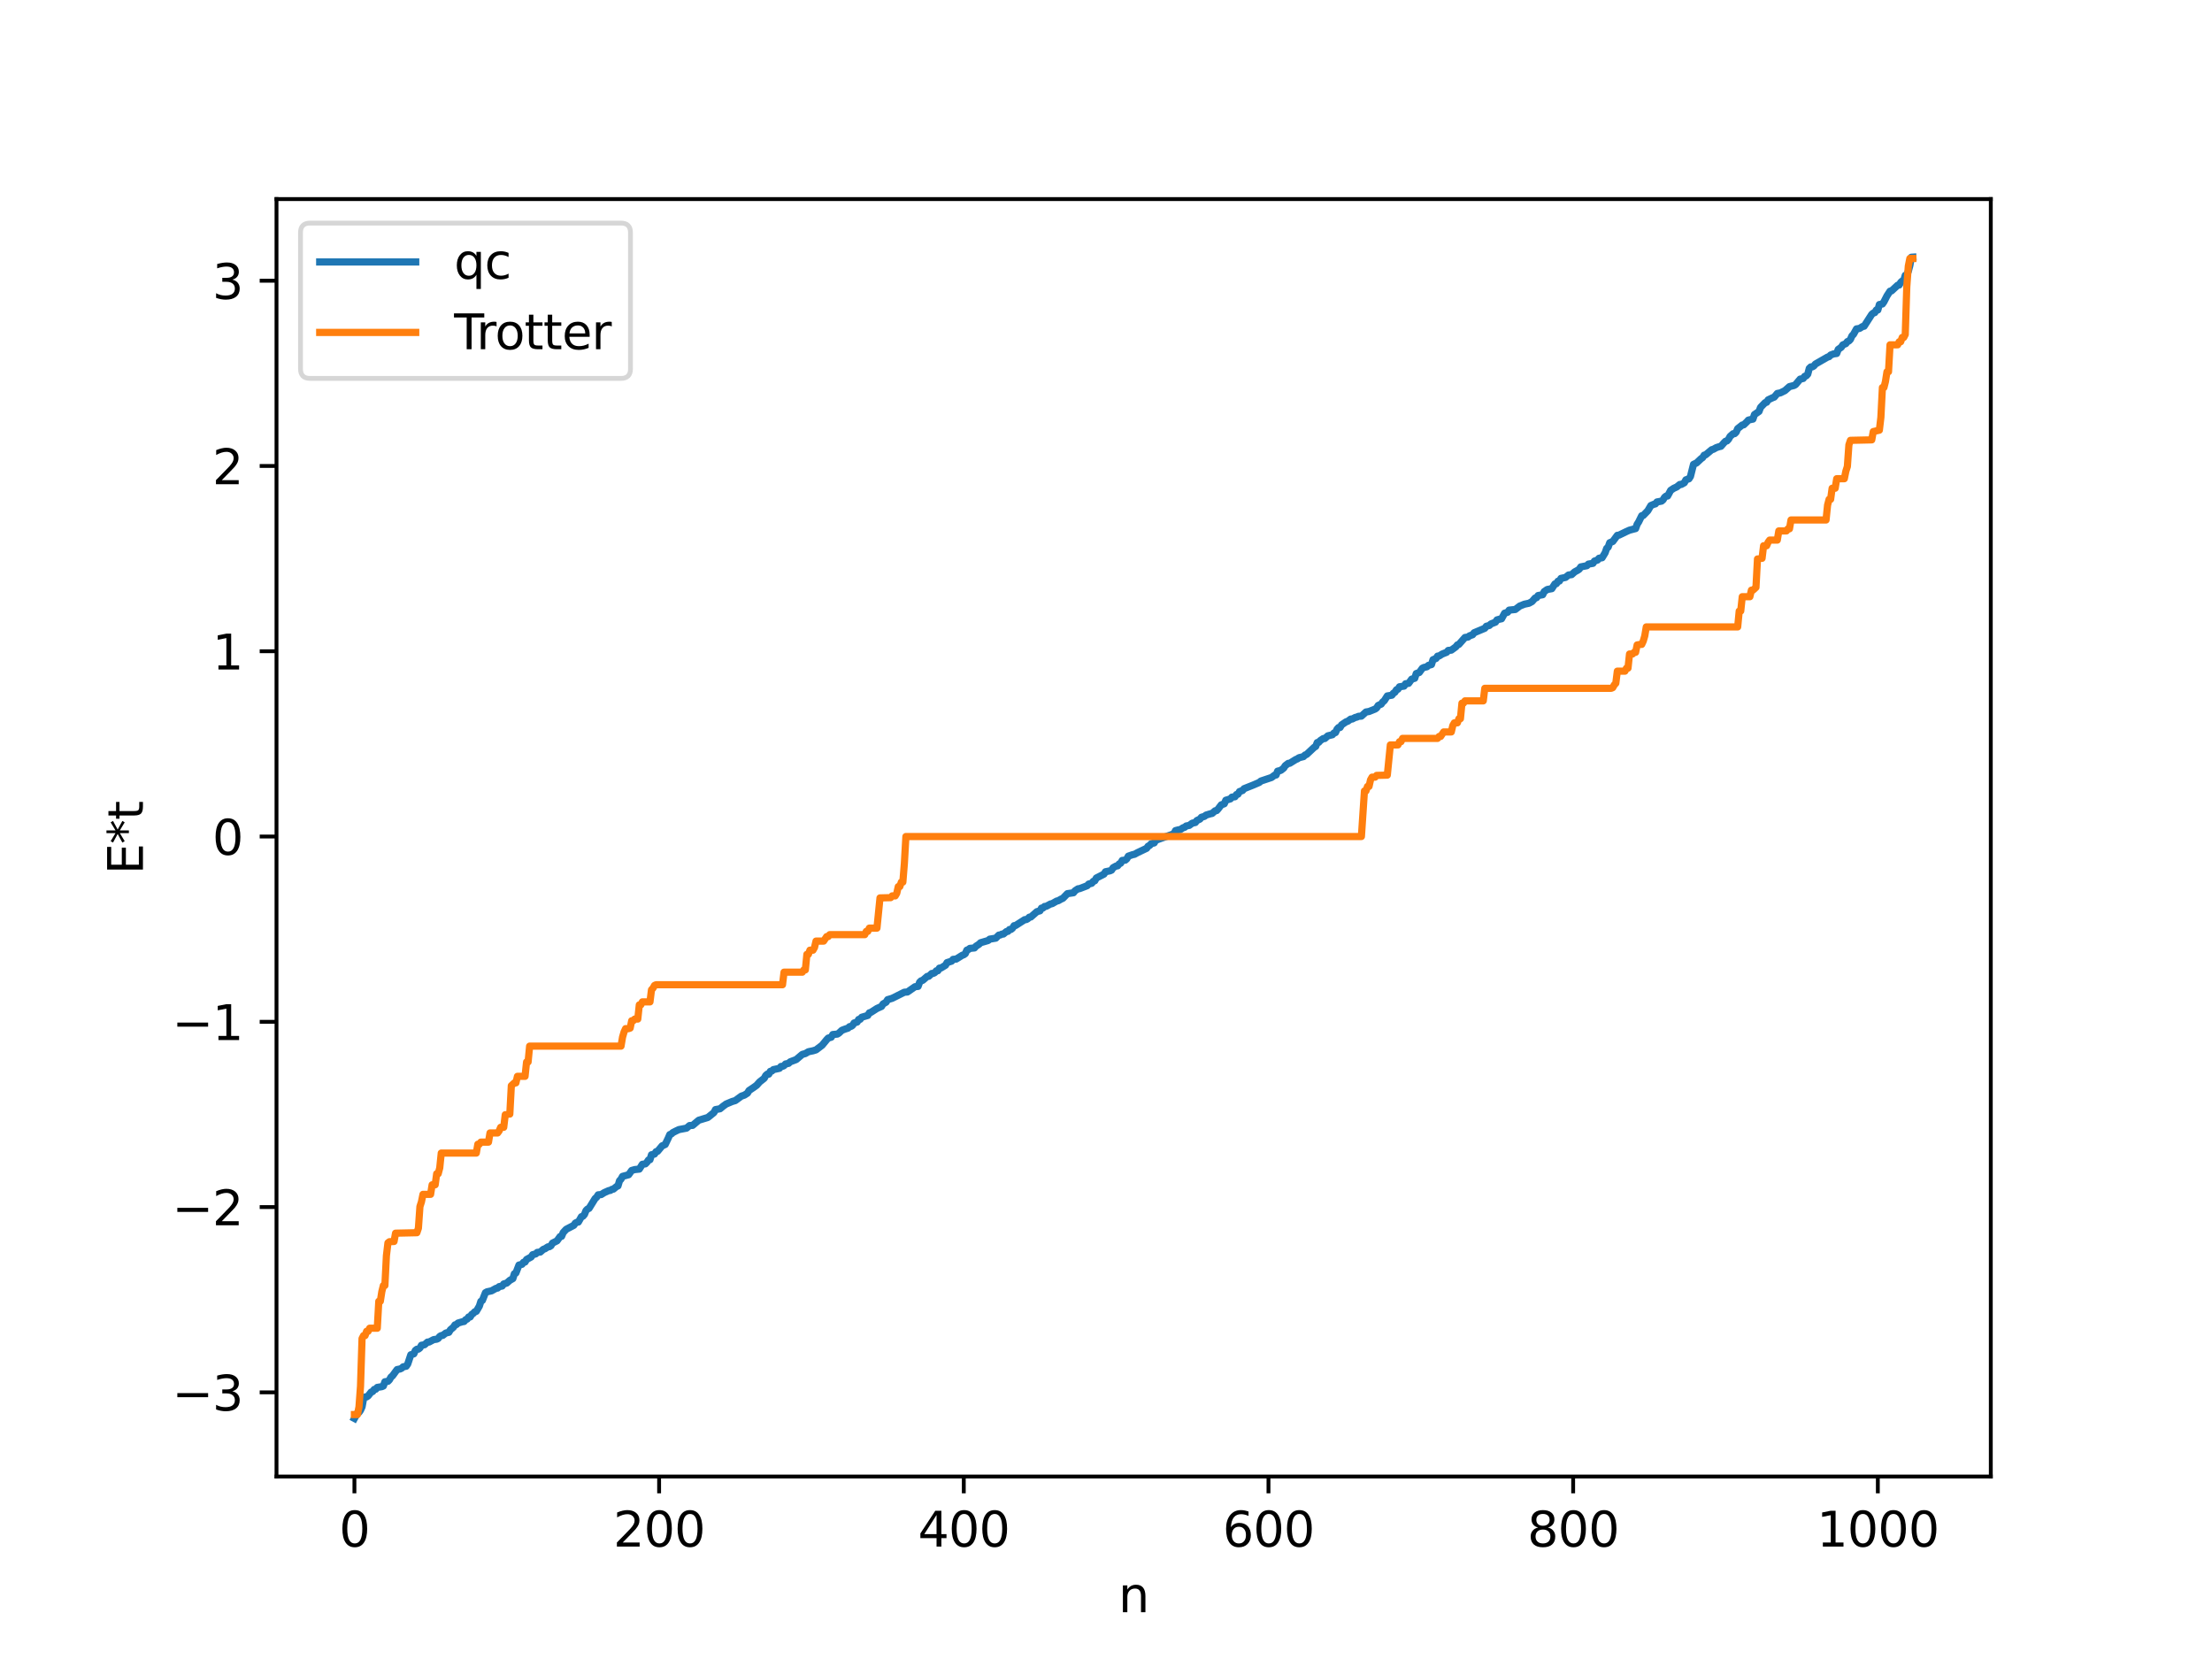 <?xml version="1.0" encoding="utf-8" standalone="no"?>
<!DOCTYPE svg PUBLIC "-//W3C//DTD SVG 1.1//EN"
  "http://www.w3.org/Graphics/SVG/1.1/DTD/svg11.dtd">
<svg xmlns:xlink="http://www.w3.org/1999/xlink" width="460.8pt" height="345.6pt" viewBox="0 0 460.8 345.6" xmlns="http://www.w3.org/2000/svg" version="1.1">
 <defs>
  <style type="text/css">*{stroke-linejoin: round; stroke-linecap: butt}</style>
 </defs>
 <g id="figure_1">
  <g id="patch_1">
   <path d="M 0 345.6 
L 460.8 345.6 
L 460.8 0 
L 0 0 
z
" style="fill: #ffffff"/>
  </g>
  <g id="axes_1">
   <g id="patch_2">
    <path d="M 57.6 307.584 
L 414.72 307.584 
L 414.72 41.472 
L 57.6 41.472 
z
" style="fill: #ffffff"/>
   </g>
   <g id="matplotlib.axis_1">
    <g id="xtick_1">
     <g id="line2d_1">
      <defs>
       <path id="ma64154d3a2" d="M 0 0 
L 0 3.5 
" style="stroke: #000000; stroke-width: 0.8"/>
      </defs>
      <g>
       <use xlink:href="#ma64154d3a2" x="73.833" y="307.584" style="stroke: #000000; stroke-width: 0.8"/>
      </g>
     </g>
     <g id="text_1">
      <!-- 0 -->
      <g transform="translate(70.651 322.182) scale(0.1 -0.1)">
       <defs>
        <path id="DejaVuSans-30" d="M 2034 4250 
Q 1547 4250 1301 3770 
Q 1056 3291 1056 2328 
Q 1056 1369 1301 889 
Q 1547 409 2034 409 
Q 2525 409 2770 889 
Q 3016 1369 3016 2328 
Q 3016 3291 2770 3770 
Q 2525 4250 2034 4250 
z
M 2034 4750 
Q 2819 4750 3233 4129 
Q 3647 3509 3647 2328 
Q 3647 1150 3233 529 
Q 2819 -91 2034 -91 
Q 1250 -91 836 529 
Q 422 1150 422 2328 
Q 422 3509 836 4129 
Q 1250 4750 2034 4750 
z
" transform="scale(0.016)"/>
       </defs>
       <use xlink:href="#DejaVuSans-30"/>
      </g>
     </g>
    </g>
    <g id="xtick_2">
     <g id="line2d_2">
      <g>
       <use xlink:href="#ma64154d3a2" x="137.304" y="307.584" style="stroke: #000000; stroke-width: 0.8"/>
      </g>
     </g>
     <g id="text_2">
      <!-- 200 -->
      <g transform="translate(127.76 322.182) scale(0.1 -0.1)">
       <defs>
        <path id="DejaVuSans-32" d="M 1228 531 
L 3431 531 
L 3431 0 
L 469 0 
L 469 531 
Q 828 903 1448 1529 
Q 2069 2156 2228 2338 
Q 2531 2678 2651 2914 
Q 2772 3150 2772 3378 
Q 2772 3750 2511 3984 
Q 2250 4219 1831 4219 
Q 1534 4219 1204 4116 
Q 875 4013 500 3803 
L 500 4441 
Q 881 4594 1212 4672 
Q 1544 4750 1819 4750 
Q 2544 4750 2975 4387 
Q 3406 4025 3406 3419 
Q 3406 3131 3298 2873 
Q 3191 2616 2906 2266 
Q 2828 2175 2409 1742 
Q 1991 1309 1228 531 
z
" transform="scale(0.016)"/>
       </defs>
       <use xlink:href="#DejaVuSans-32"/>
       <use xlink:href="#DejaVuSans-30" x="63.623"/>
       <use xlink:href="#DejaVuSans-30" x="127.246"/>
      </g>
     </g>
    </g>
    <g id="xtick_3">
     <g id="line2d_3">
      <g>
       <use xlink:href="#ma64154d3a2" x="200.775" y="307.584" style="stroke: #000000; stroke-width: 0.8"/>
      </g>
     </g>
     <g id="text_3">
      <!-- 400 -->
      <g transform="translate(191.231 322.182) scale(0.1 -0.1)">
       <defs>
        <path id="DejaVuSans-34" d="M 2419 4116 
L 825 1625 
L 2419 1625 
L 2419 4116 
z
M 2253 4666 
L 3047 4666 
L 3047 1625 
L 3713 1625 
L 3713 1100 
L 3047 1100 
L 3047 0 
L 2419 0 
L 2419 1100 
L 313 1100 
L 313 1709 
L 2253 4666 
z
" transform="scale(0.016)"/>
       </defs>
       <use xlink:href="#DejaVuSans-34"/>
       <use xlink:href="#DejaVuSans-30" x="63.623"/>
       <use xlink:href="#DejaVuSans-30" x="127.246"/>
      </g>
     </g>
    </g>
    <g id="xtick_4">
     <g id="line2d_4">
      <g>
       <use xlink:href="#ma64154d3a2" x="264.246" y="307.584" style="stroke: #000000; stroke-width: 0.8"/>
      </g>
     </g>
     <g id="text_4">
      <!-- 600 -->
      <g transform="translate(254.702 322.182) scale(0.1 -0.1)">
       <defs>
        <path id="DejaVuSans-36" d="M 2113 2584 
Q 1688 2584 1439 2293 
Q 1191 2003 1191 1497 
Q 1191 994 1439 701 
Q 1688 409 2113 409 
Q 2538 409 2786 701 
Q 3034 994 3034 1497 
Q 3034 2003 2786 2293 
Q 2538 2584 2113 2584 
z
M 3366 4563 
L 3366 3988 
Q 3128 4100 2886 4159 
Q 2644 4219 2406 4219 
Q 1781 4219 1451 3797 
Q 1122 3375 1075 2522 
Q 1259 2794 1537 2939 
Q 1816 3084 2150 3084 
Q 2853 3084 3261 2657 
Q 3669 2231 3669 1497 
Q 3669 778 3244 343 
Q 2819 -91 2113 -91 
Q 1303 -91 875 529 
Q 447 1150 447 2328 
Q 447 3434 972 4092 
Q 1497 4750 2381 4750 
Q 2619 4750 2861 4703 
Q 3103 4656 3366 4563 
z
" transform="scale(0.016)"/>
       </defs>
       <use xlink:href="#DejaVuSans-36"/>
       <use xlink:href="#DejaVuSans-30" x="63.623"/>
       <use xlink:href="#DejaVuSans-30" x="127.246"/>
      </g>
     </g>
    </g>
    <g id="xtick_5">
     <g id="line2d_5">
      <g>
       <use xlink:href="#ma64154d3a2" x="327.717" y="307.584" style="stroke: #000000; stroke-width: 0.8"/>
      </g>
     </g>
     <g id="text_5">
      <!-- 800 -->
      <g transform="translate(318.173 322.182) scale(0.1 -0.1)">
       <defs>
        <path id="DejaVuSans-38" d="M 2034 2216 
Q 1584 2216 1326 1975 
Q 1069 1734 1069 1313 
Q 1069 891 1326 650 
Q 1584 409 2034 409 
Q 2484 409 2743 651 
Q 3003 894 3003 1313 
Q 3003 1734 2745 1975 
Q 2488 2216 2034 2216 
z
M 1403 2484 
Q 997 2584 770 2862 
Q 544 3141 544 3541 
Q 544 4100 942 4425 
Q 1341 4750 2034 4750 
Q 2731 4750 3128 4425 
Q 3525 4100 3525 3541 
Q 3525 3141 3298 2862 
Q 3072 2584 2669 2484 
Q 3125 2378 3379 2068 
Q 3634 1759 3634 1313 
Q 3634 634 3220 271 
Q 2806 -91 2034 -91 
Q 1263 -91 848 271 
Q 434 634 434 1313 
Q 434 1759 690 2068 
Q 947 2378 1403 2484 
z
M 1172 3481 
Q 1172 3119 1398 2916 
Q 1625 2713 2034 2713 
Q 2441 2713 2670 2916 
Q 2900 3119 2900 3481 
Q 2900 3844 2670 4047 
Q 2441 4250 2034 4250 
Q 1625 4250 1398 4047 
Q 1172 3844 1172 3481 
z
" transform="scale(0.016)"/>
       </defs>
       <use xlink:href="#DejaVuSans-38"/>
       <use xlink:href="#DejaVuSans-30" x="63.623"/>
       <use xlink:href="#DejaVuSans-30" x="127.246"/>
      </g>
     </g>
    </g>
    <g id="xtick_6">
     <g id="line2d_6">
      <g>
       <use xlink:href="#ma64154d3a2" x="391.188" y="307.584" style="stroke: #000000; stroke-width: 0.8"/>
      </g>
     </g>
     <g id="text_6">
      <!-- 1000 -->
      <g transform="translate(378.463 322.182) scale(0.1 -0.1)">
       <defs>
        <path id="DejaVuSans-31" d="M 794 531 
L 1825 531 
L 1825 4091 
L 703 3866 
L 703 4441 
L 1819 4666 
L 2450 4666 
L 2450 531 
L 3481 531 
L 3481 0 
L 794 0 
L 794 531 
z
" transform="scale(0.016)"/>
       </defs>
       <use xlink:href="#DejaVuSans-31"/>
       <use xlink:href="#DejaVuSans-30" x="63.623"/>
       <use xlink:href="#DejaVuSans-30" x="127.246"/>
       <use xlink:href="#DejaVuSans-30" x="190.869"/>
      </g>
     </g>
    </g>
    <g id="text_7">
     <!-- n -->
     <g transform="translate(232.991 335.861) scale(0.1 -0.1)">
      <defs>
       <path id="DejaVuSans-6e" d="M 3513 2113 
L 3513 0 
L 2938 0 
L 2938 2094 
Q 2938 2591 2744 2837 
Q 2550 3084 2163 3084 
Q 1697 3084 1428 2787 
Q 1159 2491 1159 1978 
L 1159 0 
L 581 0 
L 581 3500 
L 1159 3500 
L 1159 2956 
Q 1366 3272 1645 3428 
Q 1925 3584 2291 3584 
Q 2894 3584 3203 3211 
Q 3513 2838 3513 2113 
z
" transform="scale(0.016)"/>
      </defs>
      <use xlink:href="#DejaVuSans-6e"/>
     </g>
    </g>
   </g>
   <g id="matplotlib.axis_2">
    <g id="ytick_1">
     <g id="line2d_7">
      <defs>
       <path id="m73f077dd04" d="M 0 0 
L -3.5 0 
" style="stroke: #000000; stroke-width: 0.8"/>
      </defs>
      <g>
       <use xlink:href="#m73f077dd04" x="57.6" y="290.047" style="stroke: #000000; stroke-width: 0.8"/>
      </g>
     </g>
     <g id="text_8">
      <!-- −3 -->
      <g transform="translate(35.858 293.846) scale(0.1 -0.1)">
       <defs>
        <path id="DejaVuSans-2212" d="M 678 2272 
L 4684 2272 
L 4684 1741 
L 678 1741 
L 678 2272 
z
" transform="scale(0.016)"/>
        <path id="DejaVuSans-33" d="M 2597 2516 
Q 3050 2419 3304 2112 
Q 3559 1806 3559 1356 
Q 3559 666 3084 287 
Q 2609 -91 1734 -91 
Q 1441 -91 1130 -33 
Q 819 25 488 141 
L 488 750 
Q 750 597 1062 519 
Q 1375 441 1716 441 
Q 2309 441 2620 675 
Q 2931 909 2931 1356 
Q 2931 1769 2642 2001 
Q 2353 2234 1838 2234 
L 1294 2234 
L 1294 2753 
L 1863 2753 
Q 2328 2753 2575 2939 
Q 2822 3125 2822 3475 
Q 2822 3834 2567 4026 
Q 2313 4219 1838 4219 
Q 1578 4219 1281 4162 
Q 984 4106 628 3988 
L 628 4550 
Q 988 4650 1302 4700 
Q 1616 4750 1894 4750 
Q 2613 4750 3031 4423 
Q 3450 4097 3450 3541 
Q 3450 3153 3228 2886 
Q 3006 2619 2597 2516 
z
" transform="scale(0.016)"/>
       </defs>
       <use xlink:href="#DejaVuSans-2212"/>
       <use xlink:href="#DejaVuSans-33" x="83.789"/>
      </g>
     </g>
    </g>
    <g id="ytick_2">
     <g id="line2d_8">
      <g>
       <use xlink:href="#m73f077dd04" x="57.6" y="251.452" style="stroke: #000000; stroke-width: 0.8"/>
      </g>
     </g>
     <g id="text_9">
      <!-- −2 -->
      <g transform="translate(35.858 255.251) scale(0.1 -0.1)">
       <use xlink:href="#DejaVuSans-2212"/>
       <use xlink:href="#DejaVuSans-32" x="83.789"/>
      </g>
     </g>
    </g>
    <g id="ytick_3">
     <g id="line2d_9">
      <g>
       <use xlink:href="#m73f077dd04" x="57.6" y="212.858" style="stroke: #000000; stroke-width: 0.8"/>
      </g>
     </g>
     <g id="text_10">
      <!-- −1 -->
      <g transform="translate(35.858 216.657) scale(0.1 -0.1)">
       <use xlink:href="#DejaVuSans-2212"/>
       <use xlink:href="#DejaVuSans-31" x="83.789"/>
      </g>
     </g>
    </g>
    <g id="ytick_4">
     <g id="line2d_10">
      <g>
       <use xlink:href="#m73f077dd04" x="57.6" y="174.263" style="stroke: #000000; stroke-width: 0.8"/>
      </g>
     </g>
     <g id="text_11">
      <!-- 0 -->
      <g transform="translate(44.237 178.062) scale(0.1 -0.1)">
       <use xlink:href="#DejaVuSans-30"/>
      </g>
     </g>
    </g>
    <g id="ytick_5">
     <g id="line2d_11">
      <g>
       <use xlink:href="#m73f077dd04" x="57.6" y="135.668" style="stroke: #000000; stroke-width: 0.8"/>
      </g>
     </g>
     <g id="text_12">
      <!-- 1 -->
      <g transform="translate(44.237 139.468) scale(0.1 -0.1)">
       <use xlink:href="#DejaVuSans-31"/>
      </g>
     </g>
    </g>
    <g id="ytick_6">
     <g id="line2d_12">
      <g>
       <use xlink:href="#m73f077dd04" x="57.6" y="97.074" style="stroke: #000000; stroke-width: 0.8"/>
      </g>
     </g>
     <g id="text_13">
      <!-- 2 -->
      <g transform="translate(44.237 100.873) scale(0.1 -0.1)">
       <use xlink:href="#DejaVuSans-32"/>
      </g>
     </g>
    </g>
    <g id="ytick_7">
     <g id="line2d_13">
      <g>
       <use xlink:href="#m73f077dd04" x="57.6" y="58.479" style="stroke: #000000; stroke-width: 0.8"/>
      </g>
     </g>
     <g id="text_14">
      <!-- 3 -->
      <g transform="translate(44.237 62.279) scale(0.1 -0.1)">
       <use xlink:href="#DejaVuSans-33"/>
      </g>
     </g>
    </g>
    <g id="text_15">
     <!-- E*t -->
     <g transform="translate(29.778 182.148) rotate(-90) scale(0.1 -0.1)">
      <defs>
       <path id="DejaVuSans-45" d="M 628 4666 
L 3578 4666 
L 3578 4134 
L 1259 4134 
L 1259 2753 
L 3481 2753 
L 3481 2222 
L 1259 2222 
L 1259 531 
L 3634 531 
L 3634 0 
L 628 0 
L 628 4666 
z
" transform="scale(0.016)"/>
       <path id="DejaVuSans-2a" d="M 3009 3897 
L 1888 3291 
L 3009 2681 
L 2828 2375 
L 1778 3009 
L 1778 1831 
L 1422 1831 
L 1422 3009 
L 372 2375 
L 191 2681 
L 1313 3291 
L 191 3897 
L 372 4206 
L 1422 3572 
L 1422 4750 
L 1778 4750 
L 1778 3572 
L 2828 4206 
L 3009 3897 
z
" transform="scale(0.016)"/>
       <path id="DejaVuSans-74" d="M 1172 4494 
L 1172 3500 
L 2356 3500 
L 2356 3053 
L 1172 3053 
L 1172 1153 
Q 1172 725 1289 603 
Q 1406 481 1766 481 
L 2356 481 
L 2356 0 
L 1766 0 
Q 1100 0 847 248 
Q 594 497 594 1153 
L 594 3053 
L 172 3053 
L 172 3500 
L 594 3500 
L 594 4494 
L 1172 4494 
z
" transform="scale(0.016)"/>
      </defs>
      <use xlink:href="#DejaVuSans-45"/>
      <use xlink:href="#DejaVuSans-2a" x="63.184"/>
      <use xlink:href="#DejaVuSans-74" x="113.184"/>
     </g>
    </g>
   </g>
   <g id="line2d_14">
    <path d="M 73.833 295.488 
L 74.467 294.331 
L 74.785 294.226 
L 75.102 293.772 
L 75.42 293.078 
L 75.737 291.365 
L 76.054 291.01 
L 76.372 291.003 
L 76.689 290.785 
L 77.324 289.989 
L 77.641 289.882 
L 77.958 289.443 
L 78.276 289.401 
L 78.593 289.024 
L 79.545 288.866 
L 79.862 288.729 
L 80.18 287.846 
L 80.815 287.759 
L 81.132 287.436 
L 81.449 286.871 
L 81.767 286.614 
L 82.719 285.309 
L 83.353 285.177 
L 83.671 285.027 
L 83.988 284.732 
L 84.623 284.61 
L 84.94 284.146 
L 85.575 282.227 
L 86.21 282.028 
L 86.527 281.317 
L 86.844 281.074 
L 87.162 281.046 
L 87.479 280.81 
L 87.796 280.241 
L 88.431 280.134 
L 89.066 279.576 
L 89.383 279.573 
L 90.335 279.067 
L 90.97 278.977 
L 91.287 278.819 
L 91.605 278.404 
L 91.922 278.219 
L 92.239 278.189 
L 92.874 277.693 
L 93.509 277.547 
L 93.826 277.015 
L 94.461 276.48 
L 94.778 275.995 
L 95.096 275.919 
L 95.413 275.616 
L 96.365 275.336 
L 96.682 275.289 
L 97 274.918 
L 97.317 274.79 
L 97.634 274.345 
L 97.952 274.342 
L 98.269 273.818 
L 98.586 273.612 
L 98.904 273.265 
L 99.221 273.176 
L 99.856 272.093 
L 100.173 271.101 
L 100.491 270.897 
L 101.125 269.291 
L 101.443 269.11 
L 102.395 268.903 
L 103.347 268.375 
L 103.664 268.329 
L 103.981 268.029 
L 104.616 267.903 
L 104.934 267.47 
L 105.568 267.285 
L 106.203 266.718 
L 106.838 266.355 
L 107.155 265.338 
L 107.472 265.186 
L 108.107 263.535 
L 108.742 263.378 
L 109.059 262.957 
L 109.377 262.905 
L 109.694 262.372 
L 110.646 261.853 
L 110.963 261.374 
L 111.598 261.215 
L 111.915 260.897 
L 112.55 260.827 
L 113.185 260.253 
L 113.502 260.157 
L 114.137 259.743 
L 114.454 259.708 
L 114.772 259.506 
L 115.089 258.964 
L 116.041 258.484 
L 116.676 257.6 
L 116.993 257.552 
L 117.31 256.78 
L 117.945 256.09 
L 119.532 255.257 
L 119.849 254.798 
L 120.167 254.622 
L 120.484 254.578 
L 121.119 253.461 
L 121.436 253.359 
L 121.753 252.993 
L 122.071 252.189 
L 122.388 251.867 
L 122.705 251.73 
L 123.975 249.672 
L 124.292 249.403 
L 124.61 248.905 
L 125.244 248.848 
L 125.879 248.446 
L 126.831 248.02 
L 127.148 247.983 
L 127.466 247.766 
L 127.783 247.717 
L 128.418 247.187 
L 128.735 247.049 
L 129.053 245.983 
L 129.37 245.633 
L 129.687 245.06 
L 130.957 244.721 
L 131.591 243.83 
L 132.226 243.645 
L 133.178 243.545 
L 133.813 242.546 
L 134.448 242.451 
L 134.765 242.135 
L 135.082 241.654 
L 135.4 241.592 
L 135.717 240.557 
L 136.352 240.412 
L 136.669 239.915 
L 136.986 239.84 
L 137.939 238.699 
L 138.573 238.421 
L 139.208 237.097 
L 139.525 236.358 
L 139.843 236.24 
L 140.16 235.94 
L 140.795 235.614 
L 141.429 235.316 
L 143.016 235.012 
L 143.651 234.473 
L 144.286 234.436 
L 145.555 233.365 
L 147.459 232.789 
L 148.729 231.762 
L 149.046 231.15 
L 149.998 230.975 
L 150.633 230.448 
L 151.267 229.99 
L 152.537 229.459 
L 153.172 229.275 
L 154.441 228.347 
L 155.076 228.13 
L 155.71 227.722 
L 156.028 227.182 
L 156.98 226.545 
L 157.615 226.087 
L 158.249 225.377 
L 159.201 224.63 
L 159.519 224.039 
L 159.836 223.764 
L 160.153 223.763 
L 160.471 223.182 
L 160.788 223.115 
L 161.105 222.819 
L 162.375 222.551 
L 162.692 222.162 
L 163.01 222.141 
L 163.327 221.995 
L 163.644 221.647 
L 164.279 221.517 
L 164.596 221.201 
L 165.866 220.725 
L 167.135 219.646 
L 167.77 219.476 
L 168.405 219.098 
L 169.357 218.901 
L 169.991 218.709 
L 171.261 217.745 
L 172.213 216.59 
L 172.53 216.254 
L 173.165 216.071 
L 173.482 215.515 
L 174.434 215.418 
L 174.752 215.224 
L 175.386 214.627 
L 176.021 214.386 
L 176.656 214.18 
L 176.973 213.875 
L 177.291 213.817 
L 177.608 213.601 
L 177.925 213.102 
L 178.56 212.916 
L 178.877 212.365 
L 179.195 212.337 
L 179.512 211.91 
L 180.781 211.534 
L 181.099 210.989 
L 181.416 210.896 
L 182.686 210.084 
L 183.638 209.659 
L 183.955 209.144 
L 184.59 208.775 
L 184.907 208.248 
L 185.859 207.965 
L 188.398 206.695 
L 189.033 206.65 
L 190.62 205.55 
L 191.254 205.483 
L 191.572 204.626 
L 191.889 204.321 
L 192.206 204.232 
L 193.158 203.405 
L 193.476 203.376 
L 194.11 202.793 
L 194.428 202.773 
L 194.745 202.611 
L 195.062 202.235 
L 195.38 202.223 
L 195.697 201.676 
L 196.015 201.657 
L 196.967 201.077 
L 197.284 200.528 
L 198.236 200.227 
L 198.553 199.849 
L 199.188 199.794 
L 200.458 199 
L 200.775 198.892 
L 201.092 198.653 
L 201.41 197.932 
L 201.727 197.811 
L 202.044 197.565 
L 202.996 197.475 
L 203.314 197.115 
L 203.948 196.703 
L 204.266 196.389 
L 205.853 195.925 
L 206.17 195.644 
L 207.439 195.433 
L 208.074 194.798 
L 208.391 194.772 
L 208.709 194.595 
L 209.026 194.578 
L 209.661 194.059 
L 209.978 194.016 
L 210.296 193.635 
L 210.613 193.614 
L 210.93 193.355 
L 211.248 192.838 
L 211.565 192.799 
L 213.469 191.58 
L 213.786 191.563 
L 214.104 191.39 
L 214.421 191.07 
L 214.739 191.031 
L 216.008 189.917 
L 216.643 189.739 
L 216.96 189.174 
L 217.277 189.151 
L 217.595 188.833 
L 217.912 188.817 
L 218.864 188.308 
L 219.181 188.251 
L 220.134 187.705 
L 220.451 187.64 
L 221.086 187.275 
L 221.403 187.153 
L 222.355 186.167 
L 223.624 185.976 
L 223.942 185.565 
L 224.577 185.154 
L 224.894 185.121 
L 226.163 184.634 
L 226.481 184.507 
L 226.798 184.162 
L 227.433 183.998 
L 227.75 183.598 
L 228.067 183.483 
L 228.385 182.909 
L 229.972 182.098 
L 230.289 181.602 
L 231.241 181.406 
L 231.558 181.262 
L 231.876 180.76 
L 232.51 180.408 
L 232.828 180.365 
L 233.145 179.968 
L 233.462 179.814 
L 233.78 179.241 
L 234.415 179.187 
L 234.732 178.915 
L 235.049 178.353 
L 236.001 178.025 
L 236.319 177.977 
L 236.953 177.626 
L 238.858 176.719 
L 239.175 176.275 
L 239.492 176.128 
L 239.81 175.765 
L 240.444 175.592 
L 240.762 175.043 
L 244.253 173.795 
L 244.57 173.629 
L 244.887 173.026 
L 245.522 172.862 
L 245.839 172.847 
L 246.474 172.428 
L 246.791 172.341 
L 247.109 172.067 
L 247.743 171.946 
L 248.378 171.477 
L 249.013 171.342 
L 249.33 170.931 
L 249.965 170.635 
L 250.282 170.247 
L 250.917 170.065 
L 251.234 169.8 
L 252.186 169.515 
L 252.504 169.455 
L 253.139 168.901 
L 253.456 168.858 
L 253.773 168.506 
L 254.408 167.666 
L 255.043 167.44 
L 255.36 166.702 
L 256.312 166.425 
L 256.629 166.058 
L 257.264 165.982 
L 257.581 165.514 
L 257.899 165.44 
L 258.216 164.894 
L 258.851 164.675 
L 259.168 164.294 
L 261.072 163.537 
L 262.342 162.991 
L 262.659 162.71 
L 264.881 161.966 
L 265.515 161.487 
L 265.833 161.448 
L 266.15 160.643 
L 266.785 160.497 
L 267.42 160.007 
L 267.737 159.503 
L 268.372 159.024 
L 268.689 158.994 
L 269.958 158.208 
L 270.276 158.089 
L 270.593 157.852 
L 271.545 157.613 
L 271.862 157.286 
L 272.18 157.17 
L 273.767 155.681 
L 274.084 155.495 
L 274.401 154.69 
L 274.719 154.641 
L 275.036 154.276 
L 275.671 153.851 
L 275.988 153.847 
L 276.623 153.285 
L 277.575 153.059 
L 277.892 152.697 
L 278.21 152.607 
L 278.527 151.905 
L 278.844 151.56 
L 279.162 151.544 
L 279.479 151.003 
L 280.431 150.356 
L 280.748 150.262 
L 281.383 149.795 
L 281.7 149.786 
L 282.335 149.452 
L 282.653 149.396 
L 282.97 149.225 
L 283.605 149.179 
L 284.557 148.321 
L 285.191 148.219 
L 286.461 147.707 
L 286.778 147.478 
L 287.096 146.961 
L 287.73 146.68 
L 288.048 146.225 
L 288.365 145.979 
L 289 144.976 
L 289.952 144.821 
L 290.269 144.404 
L 290.586 144.209 
L 290.904 143.691 
L 291.221 143.576 
L 291.539 143.068 
L 292.491 142.932 
L 292.808 142.441 
L 293.443 142.35 
L 294.077 141.48 
L 294.712 141.296 
L 295.029 140.315 
L 295.664 140.093 
L 296.299 139.21 
L 296.616 139.052 
L 297.251 138.9 
L 297.568 138.607 
L 298.203 138.438 
L 298.52 137.427 
L 299.155 137.171 
L 299.472 136.684 
L 299.79 136.655 
L 300.424 136.254 
L 301.377 135.875 
L 301.694 135.498 
L 302.329 135.438 
L 302.963 134.98 
L 303.281 134.745 
L 303.598 134.343 
L 303.915 134.235 
L 305.185 132.799 
L 305.82 132.707 
L 306.137 132.449 
L 306.772 132.227 
L 307.089 131.812 
L 309.31 130.881 
L 309.628 130.461 
L 310.262 130.295 
L 310.58 129.982 
L 311.532 129.608 
L 311.849 129.134 
L 312.484 128.963 
L 312.801 128.905 
L 313.436 127.741 
L 314.071 127.538 
L 314.388 127.097 
L 315.658 126.967 
L 316.61 126.243 
L 317.562 125.866 
L 318.514 125.664 
L 319.148 125.318 
L 319.783 124.583 
L 320.1 124.512 
L 320.418 124.06 
L 321.37 123.888 
L 321.687 123.238 
L 322.322 122.801 
L 323.274 122.63 
L 323.909 121.642 
L 324.226 121.586 
L 324.543 121.08 
L 324.861 121.042 
L 325.178 120.488 
L 326.13 120.287 
L 326.765 119.781 
L 327.4 119.703 
L 328.034 119.134 
L 328.669 118.788 
L 328.986 118.575 
L 329.304 118.096 
L 330.573 117.846 
L 330.891 117.513 
L 331.843 117.354 
L 332.16 116.876 
L 332.795 116.669 
L 333.112 116.294 
L 333.747 116.189 
L 334.381 115.147 
L 334.699 114.235 
L 335.016 113.968 
L 335.334 113.059 
L 335.968 112.802 
L 336.92 111.518 
L 337.238 111.495 
L 338.824 110.724 
L 339.459 110.443 
L 340.729 110.111 
L 341.046 109.22 
L 341.363 108.729 
L 341.998 107.437 
L 342.315 107.383 
L 343.267 106.398 
L 343.902 105.317 
L 344.537 105.046 
L 344.854 104.966 
L 345.172 104.569 
L 346.124 104.393 
L 346.441 104.13 
L 346.758 103.601 
L 347.076 103.351 
L 347.393 103.329 
L 348.028 102.154 
L 348.662 101.725 
L 349.297 101.438 
L 349.932 100.925 
L 350.249 100.917 
L 350.884 100.564 
L 351.201 99.956 
L 351.836 99.745 
L 352.153 99.255 
L 352.788 96.734 
L 353.423 96.443 
L 354.375 95.543 
L 354.692 95.33 
L 355.01 94.818 
L 355.327 94.739 
L 356.596 93.678 
L 356.914 93.599 
L 357.548 93.243 
L 358.183 93.038 
L 358.5 92.973 
L 359.135 92.242 
L 359.453 91.921 
L 359.77 91.847 
L 360.087 91.499 
L 360.405 90.915 
L 361.039 90.354 
L 361.357 90.336 
L 361.674 90.03 
L 361.991 89.298 
L 362.943 88.542 
L 363.261 88.49 
L 363.896 87.881 
L 364.213 87.521 
L 364.848 87.364 
L 365.165 87.31 
L 365.482 86.365 
L 366.434 85.712 
L 366.752 84.865 
L 367.704 83.88 
L 368.021 83.802 
L 368.339 83.294 
L 369.291 82.844 
L 369.608 82.729 
L 370.243 81.967 
L 370.877 81.844 
L 371.829 81.377 
L 372.781 80.536 
L 373.734 80.299 
L 374.051 80.113 
L 375.003 78.976 
L 375.638 78.844 
L 375.955 78.392 
L 376.272 78.292 
L 376.59 77.936 
L 376.907 76.739 
L 377.224 76.435 
L 377.542 76.419 
L 377.859 76.238 
L 378.177 75.844 
L 380.715 74.386 
L 381.033 74.296 
L 381.35 73.96 
L 381.985 73.721 
L 382.62 73.635 
L 382.937 72.788 
L 383.572 72.34 
L 383.889 71.852 
L 384.524 71.583 
L 384.841 71.164 
L 385.158 71.036 
L 385.476 70.7 
L 385.793 69.967 
L 386.11 69.652 
L 386.745 68.512 
L 387.38 68.421 
L 388.015 68.011 
L 388.332 67.958 
L 389.919 65.49 
L 390.236 65.217 
L 390.553 65.125 
L 390.871 64.578 
L 391.188 64.575 
L 391.505 63.442 
L 392.14 63.329 
L 392.458 62.872 
L 393.092 61.632 
L 393.727 60.657 
L 394.044 60.593 
L 395.314 59.42 
L 395.631 59.379 
L 395.948 58.837 
L 396.266 58.535 
L 396.583 58.423 
L 396.9 57.356 
L 397.218 57.274 
L 397.535 56.52 
L 397.853 55.326 
L 398.17 53.589 
L 398.487 53.568 
L 398.487 53.568 
" clip-path="url(#pa773b113fa)" style="fill: none; stroke: #1f77b4; stroke-width: 1.5; stroke-linecap: square"/>
   </g>
   <g id="line2d_15">
    <path d="M 73.833 294.677 
L 74.467 294.677 
L 74.785 293.075 
L 75.102 288.786 
L 75.42 278.842 
L 75.737 278.231 
L 76.054 278.231 
L 76.372 277.33 
L 76.689 277.33 
L 77.006 276.693 
L 78.593 276.693 
L 78.91 271.082 
L 79.228 271.082 
L 79.545 269.051 
L 79.862 267.796 
L 80.18 267.796 
L 80.497 261.592 
L 80.815 258.911 
L 81.132 258.672 
L 82.084 258.622 
L 82.401 256.894 
L 86.844 256.795 
L 87.162 255.849 
L 87.479 251.353 
L 87.796 250.36 
L 88.114 248.803 
L 89.7 248.803 
L 90.018 246.815 
L 90.653 246.815 
L 90.97 244.505 
L 91.287 244.505 
L 91.605 243.302 
L 91.922 240.206 
L 99.221 240.206 
L 99.539 238.362 
L 99.856 238.362 
L 100.173 237.926 
L 101.76 237.926 
L 102.077 236.014 
L 103.664 236.014 
L 103.981 235.583 
L 104.299 234.838 
L 104.934 234.838 
L 105.251 232.216 
L 105.568 232.216 
L 105.886 232.084 
L 106.203 232.084 
L 106.52 226.168 
L 107.155 225.583 
L 107.472 225.583 
L 107.79 224.221 
L 109.377 224.221 
L 109.694 221.231 
L 110.011 221.231 
L 110.329 217.928 
L 129.37 217.928 
L 129.687 216.051 
L 130.005 214.969 
L 130.322 214.285 
L 130.957 214.285 
L 131.274 214.173 
L 131.591 212.637 
L 131.909 212.637 
L 132.226 212.287 
L 132.861 212.287 
L 133.178 209.331 
L 133.496 209.331 
L 133.813 208.712 
L 135.4 208.712 
L 135.717 206.191 
L 136.034 205.851 
L 136.352 205.282 
L 136.669 205.139 
L 163.01 205.139 
L 163.327 202.523 
L 167.135 202.523 
L 167.453 202.044 
L 167.77 202.044 
L 168.087 198.807 
L 168.405 198.807 
L 168.722 197.942 
L 169.357 197.942 
L 169.674 197.385 
L 169.991 196.049 
L 171.578 196.049 
L 172.213 195.107 
L 172.53 195.107 
L 172.848 194.707 
L 180.147 194.707 
L 180.464 194.02 
L 180.781 194.02 
L 181.099 193.345 
L 182.686 193.345 
L 183.32 187.052 
L 185.542 186.996 
L 185.859 186.63 
L 186.494 186.63 
L 186.811 186.078 
L 187.129 184.694 
L 187.446 184.694 
L 187.763 183.757 
L 188.081 183.757 
L 188.398 179.844 
L 188.715 174.263 
L 283.605 174.263 
L 284.239 164.769 
L 284.557 164.769 
L 284.874 163.832 
L 285.191 163.832 
L 285.509 162.448 
L 285.826 161.896 
L 286.461 161.896 
L 286.778 161.53 
L 289 161.474 
L 289.634 155.181 
L 291.221 155.181 
L 291.539 154.506 
L 291.856 154.506 
L 292.173 153.819 
L 299.472 153.819 
L 299.79 153.419 
L 300.107 153.419 
L 300.742 152.477 
L 302.329 152.477 
L 302.646 151.141 
L 302.963 150.584 
L 303.598 150.584 
L 303.915 149.719 
L 304.233 149.719 
L 304.55 146.482 
L 304.867 146.482 
L 305.185 146.004 
L 308.993 146.004 
L 309.31 143.387 
L 335.651 143.387 
L 335.968 143.244 
L 336.286 142.675 
L 336.603 142.335 
L 336.92 139.814 
L 338.507 139.814 
L 338.824 139.195 
L 339.142 139.195 
L 339.459 136.239 
L 340.094 136.239 
L 340.411 135.889 
L 340.729 135.889 
L 341.046 134.353 
L 341.681 134.241 
L 341.998 134.241 
L 342.315 133.557 
L 342.633 132.475 
L 342.95 130.598 
L 361.991 130.598 
L 362.309 127.295 
L 362.626 127.295 
L 362.943 124.305 
L 364.53 124.305 
L 364.848 122.943 
L 365.165 122.943 
L 365.8 122.358 
L 366.117 116.442 
L 366.434 116.442 
L 366.752 116.31 
L 367.069 116.31 
L 367.386 113.688 
L 368.021 113.688 
L 368.339 112.943 
L 368.656 112.512 
L 370.243 112.512 
L 370.56 110.6 
L 372.147 110.6 
L 372.464 110.164 
L 372.781 110.164 
L 373.099 108.32 
L 380.398 108.32 
L 380.715 105.225 
L 381.033 104.021 
L 381.35 104.021 
L 381.667 101.711 
L 382.302 101.711 
L 382.62 99.723 
L 384.206 99.723 
L 384.524 98.166 
L 384.841 97.173 
L 385.158 92.677 
L 385.476 91.731 
L 389.919 91.633 
L 390.236 89.904 
L 391.505 89.615 
L 391.823 86.934 
L 392.14 80.73 
L 392.458 80.73 
L 392.775 79.475 
L 393.092 77.444 
L 393.41 77.444 
L 393.727 71.833 
L 395.314 71.833 
L 395.631 71.196 
L 395.948 71.196 
L 396.266 70.295 
L 396.583 70.295 
L 396.9 69.685 
L 397.218 59.74 
L 397.535 55.451 
L 397.853 53.849 
L 398.487 53.849 
L 398.487 53.849 
" clip-path="url(#pa773b113fa)" style="fill: none; stroke: #ff7f0e; stroke-width: 1.5; stroke-linecap: square"/>
   </g>
   <g id="patch_3">
    <path d="M 57.6 307.584 
L 57.6 41.472 
" style="fill: none; stroke: #000000; stroke-width: 0.8; stroke-linejoin: miter; stroke-linecap: square"/>
   </g>
   <g id="patch_4">
    <path d="M 414.72 307.584 
L 414.72 41.472 
" style="fill: none; stroke: #000000; stroke-width: 0.8; stroke-linejoin: miter; stroke-linecap: square"/>
   </g>
   <g id="patch_5">
    <path d="M 57.6 307.584 
L 414.72 307.584 
" style="fill: none; stroke: #000000; stroke-width: 0.8; stroke-linejoin: miter; stroke-linecap: square"/>
   </g>
   <g id="patch_6">
    <path d="M 57.6 41.472 
L 414.72 41.472 
" style="fill: none; stroke: #000000; stroke-width: 0.8; stroke-linejoin: miter; stroke-linecap: square"/>
   </g>
   <g id="legend_1">
    <g id="patch_7">
     <path d="M 64.6 78.828 
L 129.342 78.828 
Q 131.342 78.828 131.342 76.828 
L 131.342 48.472 
Q 131.342 46.472 129.342 46.472 
L 64.6 46.472 
Q 62.6 46.472 62.6 48.472 
L 62.6 76.828 
Q 62.6 78.828 64.6 78.828 
z
" style="fill: #ffffff; opacity: 0.8; stroke: #cccccc; stroke-linejoin: miter"/>
    </g>
    <g id="line2d_16">
     <path d="M 66.6 54.57 
L 76.6 54.57 
L 86.6 54.57 
" style="fill: none; stroke: #1f77b4; stroke-width: 1.5; stroke-linecap: square"/>
    </g>
    <g id="text_16">
     <!-- qc -->
     <g transform="translate(94.6 58.07) scale(0.1 -0.1)">
      <defs>
       <path id="DejaVuSans-71" d="M 947 1747 
Q 947 1113 1208 752 
Q 1469 391 1925 391 
Q 2381 391 2643 752 
Q 2906 1113 2906 1747 
Q 2906 2381 2643 2742 
Q 2381 3103 1925 3103 
Q 1469 3103 1208 2742 
Q 947 2381 947 1747 
z
M 2906 525 
Q 2725 213 2448 61 
Q 2172 -91 1784 -91 
Q 1150 -91 751 415 
Q 353 922 353 1747 
Q 353 2572 751 3078 
Q 1150 3584 1784 3584 
Q 2172 3584 2448 3432 
Q 2725 3281 2906 2969 
L 2906 3500 
L 3481 3500 
L 3481 -1331 
L 2906 -1331 
L 2906 525 
z
" transform="scale(0.016)"/>
       <path id="DejaVuSans-63" d="M 3122 3366 
L 3122 2828 
Q 2878 2963 2633 3030 
Q 2388 3097 2138 3097 
Q 1578 3097 1268 2742 
Q 959 2388 959 1747 
Q 959 1106 1268 751 
Q 1578 397 2138 397 
Q 2388 397 2633 464 
Q 2878 531 3122 666 
L 3122 134 
Q 2881 22 2623 -34 
Q 2366 -91 2075 -91 
Q 1284 -91 818 406 
Q 353 903 353 1747 
Q 353 2603 823 3093 
Q 1294 3584 2113 3584 
Q 2378 3584 2631 3529 
Q 2884 3475 3122 3366 
z
" transform="scale(0.016)"/>
      </defs>
      <use xlink:href="#DejaVuSans-71"/>
      <use xlink:href="#DejaVuSans-63" x="63.477"/>
     </g>
    </g>
    <g id="line2d_17">
     <path d="M 66.6 69.249 
L 76.6 69.249 
L 86.6 69.249 
" style="fill: none; stroke: #ff7f0e; stroke-width: 1.5; stroke-linecap: square"/>
    </g>
    <g id="text_17">
     <!-- Trotter -->
     <g transform="translate(94.6 72.749) scale(0.1 -0.1)">
      <defs>
       <path id="DejaVuSans-54" d="M -19 4666 
L 3928 4666 
L 3928 4134 
L 2272 4134 
L 2272 0 
L 1638 0 
L 1638 4134 
L -19 4134 
L -19 4666 
z
" transform="scale(0.016)"/>
       <path id="DejaVuSans-72" d="M 2631 2963 
Q 2534 3019 2420 3045 
Q 2306 3072 2169 3072 
Q 1681 3072 1420 2755 
Q 1159 2438 1159 1844 
L 1159 0 
L 581 0 
L 581 3500 
L 1159 3500 
L 1159 2956 
Q 1341 3275 1631 3429 
Q 1922 3584 2338 3584 
Q 2397 3584 2469 3576 
Q 2541 3569 2628 3553 
L 2631 2963 
z
" transform="scale(0.016)"/>
       <path id="DejaVuSans-6f" d="M 1959 3097 
Q 1497 3097 1228 2736 
Q 959 2375 959 1747 
Q 959 1119 1226 758 
Q 1494 397 1959 397 
Q 2419 397 2687 759 
Q 2956 1122 2956 1747 
Q 2956 2369 2687 2733 
Q 2419 3097 1959 3097 
z
M 1959 3584 
Q 2709 3584 3137 3096 
Q 3566 2609 3566 1747 
Q 3566 888 3137 398 
Q 2709 -91 1959 -91 
Q 1206 -91 779 398 
Q 353 888 353 1747 
Q 353 2609 779 3096 
Q 1206 3584 1959 3584 
z
" transform="scale(0.016)"/>
       <path id="DejaVuSans-65" d="M 3597 1894 
L 3597 1613 
L 953 1613 
Q 991 1019 1311 708 
Q 1631 397 2203 397 
Q 2534 397 2845 478 
Q 3156 559 3463 722 
L 3463 178 
Q 3153 47 2828 -22 
Q 2503 -91 2169 -91 
Q 1331 -91 842 396 
Q 353 884 353 1716 
Q 353 2575 817 3079 
Q 1281 3584 2069 3584 
Q 2775 3584 3186 3129 
Q 3597 2675 3597 1894 
z
M 3022 2063 
Q 3016 2534 2758 2815 
Q 2500 3097 2075 3097 
Q 1594 3097 1305 2825 
Q 1016 2553 972 2059 
L 3022 2063 
z
" transform="scale(0.016)"/>
      </defs>
      <use xlink:href="#DejaVuSans-54"/>
      <use xlink:href="#DejaVuSans-72" x="46.334"/>
      <use xlink:href="#DejaVuSans-6f" x="85.197"/>
      <use xlink:href="#DejaVuSans-74" x="146.379"/>
      <use xlink:href="#DejaVuSans-74" x="185.588"/>
      <use xlink:href="#DejaVuSans-65" x="224.797"/>
      <use xlink:href="#DejaVuSans-72" x="286.32"/>
     </g>
    </g>
   </g>
  </g>
 </g>
 <defs>
  <clipPath id="pa773b113fa">
   <rect x="57.6" y="41.472" width="357.12" height="266.112"/>
  </clipPath>
 </defs>
</svg>
